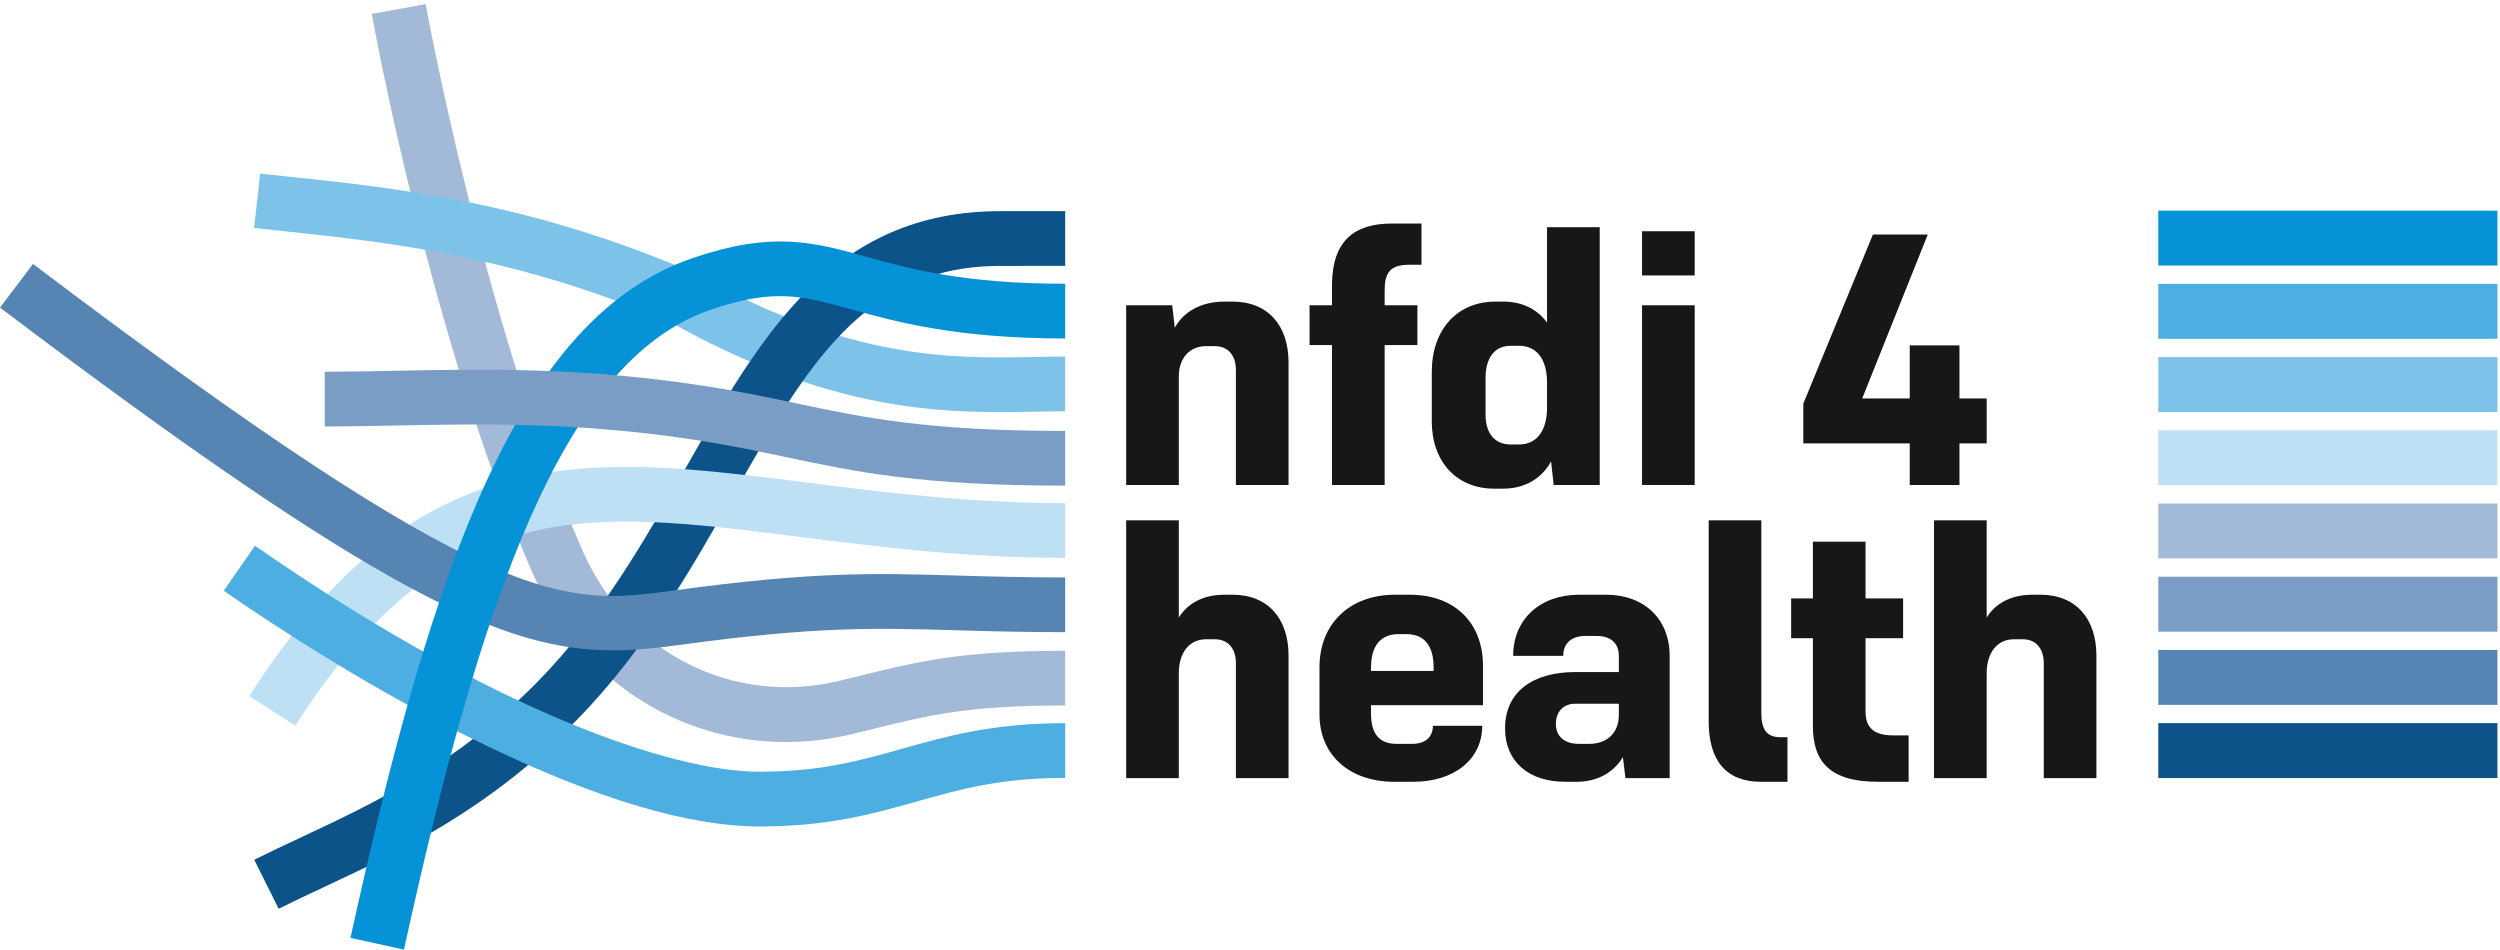 <?xml version="1.0" encoding="UTF-8"?>
<svg xmlns="http://www.w3.org/2000/svg" xmlns:xlink="http://www.w3.org/1999/xlink" width="516pt" height="196pt" viewBox="0 0 516 196" version="1.1">
<defs>
<clipPath id="clip1">
  <path d="M 76 0.859 L 220 0.859 L 220 154 L 76 154 Z M 76 0.859 "/>
</clipPath>
<clipPath id="clip2">
  <path d="M 445 43 L 515.469 43 L 515.469 55 L 445 55 Z M 445 43 "/>
</clipPath>
<clipPath id="clip3">
  <path d="M 445 58 L 515.469 58 L 515.469 70 L 445 70 Z M 445 58 "/>
</clipPath>
<clipPath id="clip4">
  <path d="M 445 73 L 515.469 73 L 515.469 86 L 445 86 Z M 445 73 "/>
</clipPath>
<clipPath id="clip5">
  <path d="M 445 88 L 515.469 88 L 515.469 101 L 445 101 Z M 445 88 "/>
</clipPath>
<clipPath id="clip6">
  <path d="M 445 103 L 515.469 103 L 515.469 116 L 445 116 Z M 445 103 "/>
</clipPath>
<clipPath id="clip7">
  <path d="M 445 119 L 515.469 119 L 515.469 131 L 445 131 Z M 445 119 "/>
</clipPath>
<clipPath id="clip8">
  <path d="M 445 134 L 515.469 134 L 515.469 146 L 445 146 Z M 445 134 "/>
</clipPath>
<clipPath id="clip9">
  <path d="M 445 149 L 515.469 149 L 515.469 161 L 445 161 Z M 445 149 "/>
</clipPath>
</defs>
<g id="surface1">
<g clip-path="url(#clip1)" clip-rule="nonzero">
<path style=" stroke:none;fill-rule:nonzero;fill:rgb(63.31%,72.752%,84.195%);fill-opacity:1;" d="M 162.184 153.152 C 139.832 153.152 119.449 140.016 109.898 118.211 C 89.152 70.844 77.234 5.621 76.738 2.867 L 87.855 0.859 C 87.977 1.52 100.043 67.543 120.25 113.68 C 129.496 134.785 151.305 145.824 173.27 140.516 C 174.746 140.16 176.148 139.812 177.5 139.48 C 189.672 136.48 198.465 134.316 219.855 134.316 L 219.855 145.613 C 199.84 145.613 192.027 147.539 180.203 150.453 C 178.836 150.789 177.418 151.141 175.926 151.5 C 171.312 152.613 166.707 153.152 162.184 153.152 "/>
</g>
<path style=" stroke:none;fill-rule:nonzero;fill:rgb(49.091%,76.25%,91.364%);fill-opacity:1;" d="M 206.359 85.062 C 189.965 85.062 168.391 83.188 138.797 66.738 C 106.508 52.805 80.047 49.996 58.77 47.734 C 56.617 47.508 54.512 47.285 52.453 47.055 L 53.699 35.824 C 55.742 36.051 57.828 36.273 59.965 36.5 C 82.059 38.844 109.559 41.766 143.543 56.477 L 144.051 56.73 C 175.691 74.375 196.586 73.992 213.391 73.676 C 215.613 73.633 217.766 73.594 219.855 73.594 L 219.855 84.895 C 217.832 84.895 215.754 84.934 213.602 84.973 C 211.305 85.016 208.891 85.062 206.359 85.062 "/>
<path style=" stroke:none;fill-rule:nonzero;fill:rgb(4.317%,32.446%,53.661%);fill-opacity:1;" d="M 57.516 187.566 L 52.473 177.453 C 55.59 175.898 58.754 174.414 62.102 172.848 C 77.191 165.773 94.297 157.758 111.133 140.531 C 124.094 127.27 132.961 111.664 141.539 96.578 C 157.027 69.324 171.656 43.582 206.477 43.582 L 219.855 43.582 L 219.855 54.879 L 206.477 54.883 C 178.23 54.883 166.375 75.746 151.363 102.16 C 142.848 117.141 133.199 134.121 119.215 148.43 C 100.945 167.121 82.855 175.602 66.898 183.078 C 63.613 184.617 60.512 186.07 57.516 187.566 "/>
<path style=" stroke:none;fill-rule:nonzero;fill:rgb(9.048%,9.062%,8.974%);fill-opacity:1;" d="M 265.957 74.789 L 265.957 100.098 L 255.09 100.098 L 255.09 76.387 C 255.09 73.195 253.34 71.445 250.758 71.445 L 248.934 71.445 C 245.438 71.445 243.309 74.031 243.309 77.68 L 243.309 100.098 L 232.441 100.098 L 232.441 63.012 L 241.941 63.012 L 242.473 67.645 C 244.297 64.301 247.945 62.25 252.734 62.25 L 254.406 62.25 C 261.777 62.25 265.957 67.266 265.957 74.789 "/>
<path style=" stroke:none;fill-rule:nonzero;fill:rgb(9.048%,9.062%,8.974%);fill-opacity:1;" d="M 285.793 59.969 L 285.793 63.012 L 292.555 63.012 L 292.555 71.219 L 285.793 71.219 L 285.793 100.098 L 274.922 100.098 L 274.922 71.219 L 270.289 71.219 L 270.289 63.012 L 274.922 63.012 L 274.922 58.98 C 274.922 49.559 279.637 46.137 287.312 46.137 L 293.395 46.137 L 293.395 54.648 L 290.809 54.648 C 286.703 54.648 285.793 56.551 285.793 59.969 "/>
<path style=" stroke:none;fill-rule:nonzero;fill:rgb(9.048%,9.062%,8.974%);fill-opacity:1;" d="M 319.309 84.141 L 319.309 78.973 C 319.309 73.953 317.031 71.371 313.531 71.371 L 311.785 71.371 C 308.363 71.371 306.617 74.031 306.617 77.98 L 306.617 85.582 C 306.617 89.609 308.668 91.738 311.785 91.738 L 313.531 91.738 C 317.332 91.738 319.309 88.699 319.309 84.141 Z M 330.18 46.895 L 330.18 100.098 L 320.676 100.098 L 320.145 95.234 C 318.246 98.73 314.75 100.859 310.266 100.859 L 308.363 100.859 C 300.688 100.859 295.52 95.312 295.52 87.027 L 295.52 76.766 C 295.52 68.023 300.766 62.25 308.668 62.25 L 310.266 62.25 C 314.219 62.25 317.332 63.848 319.309 66.582 L 319.309 46.895 L 330.18 46.895 "/>
<path style=" stroke:none;fill-rule:nonzero;fill:rgb(9.048%,9.062%,8.974%);fill-opacity:1;" d="M 338.914 63.012 L 349.785 63.012 L 349.785 100.098 L 338.914 100.098 Z M 338.914 47.73 L 349.785 47.73 L 349.785 56.852 L 338.914 56.852 L 338.914 47.73 "/>
<path style=" stroke:none;fill-rule:nonzero;fill:rgb(9.048%,9.062%,8.974%);fill-opacity:1;" d="M 410.055 91.512 L 404.43 91.512 L 404.43 100.098 L 394.168 100.098 L 394.168 91.512 L 372.203 91.512 L 372.203 83.305 L 386.566 48.414 L 397.891 48.414 L 384.363 82.238 L 394.168 82.238 L 394.168 71.293 L 404.43 71.293 L 404.43 82.238 L 410.055 82.238 L 410.055 91.512 "/>
<path style=" stroke:none;fill-rule:nonzero;fill:rgb(9.048%,9.062%,8.974%);fill-opacity:1;" d="M 265.957 135.289 L 265.957 160.602 L 255.09 160.602 L 255.09 136.887 C 255.09 133.695 253.34 131.945 250.758 131.945 L 248.934 131.945 C 245.438 131.945 243.309 134.758 243.309 138.938 L 243.309 160.602 L 232.441 160.602 L 232.441 107.398 L 243.309 107.398 L 243.309 127.461 C 245.133 124.496 248.402 122.75 252.734 122.75 L 254.406 122.75 C 261.777 122.75 265.957 127.766 265.957 135.289 "/>
<path style=" stroke:none;fill-rule:nonzero;fill:rgb(9.048%,9.062%,8.974%);fill-opacity:1;" d="M 282.98 137.797 L 282.98 138.484 L 295.902 138.484 L 295.902 137.797 C 295.902 132.934 293.695 130.883 290.277 130.883 L 288.68 130.883 C 284.805 130.883 282.98 133.465 282.98 137.797 Z M 282.98 147.297 C 282.98 151.328 284.574 153.531 288.223 153.531 L 291.492 153.531 C 294.305 153.531 295.75 152.012 295.75 149.809 L 305.934 149.809 C 305.934 156.648 300.234 161.359 291.719 161.359 L 287.77 161.359 C 278.496 161.359 272.34 155.812 272.34 147.449 L 272.34 137.723 C 272.34 128.754 278.57 122.75 287.922 122.75 L 290.961 122.75 C 300.234 122.75 306.086 128.523 306.086 137.418 L 306.086 145.551 L 282.98 145.551 L 282.98 147.297 "/>
<path style=" stroke:none;fill-rule:nonzero;fill:rgb(9.048%,9.062%,8.974%);fill-opacity:1;" d="M 334.129 147.602 L 334.129 145.246 L 325.16 145.246 C 322.652 145.246 321.133 146.918 321.133 149.426 C 321.133 152.086 323.031 153.531 325.844 153.531 L 328.047 153.531 C 331.848 153.531 334.129 151.098 334.129 147.602 Z M 344.617 135.367 L 344.617 160.602 L 335.496 160.602 L 334.965 156.27 C 333.062 159.461 329.645 161.359 325.465 161.359 L 323.031 161.359 C 315.582 161.359 310.645 157.254 310.645 150.34 C 310.645 142.738 316.418 138.711 325.16 138.711 L 334.129 138.711 L 334.129 135.367 C 334.129 132.629 332.305 131.262 329.566 131.262 L 327.211 131.262 C 324.172 131.262 322.652 132.934 322.652 135.367 L 312.316 135.367 C 312.316 127.766 317.938 122.75 325.918 122.75 L 331.469 122.75 C 339.371 122.75 344.617 127.766 344.617 135.367 "/>
<path style=" stroke:none;fill-rule:nonzero;fill:rgb(9.048%,9.062%,8.974%);fill-opacity:1;" d="M 352.672 148.895 L 352.672 107.398 L 363.539 107.398 L 363.539 147.148 C 363.539 150.414 364.527 152.164 367.492 152.164 L 368.934 152.164 L 368.934 161.359 L 363.461 161.359 C 356.242 161.359 352.672 156.953 352.672 148.895 "/>
<path style=" stroke:none;fill-rule:nonzero;fill:rgb(9.048%,9.062%,8.974%);fill-opacity:1;" d="M 393.938 151.781 L 393.938 161.359 L 387.555 161.359 C 377.75 161.359 374.18 157.254 374.18 149.883 L 374.18 131.719 L 369.695 131.719 L 369.695 123.512 L 374.18 123.512 L 374.18 111.805 L 385.047 111.805 L 385.047 123.512 L 392.801 123.512 L 392.801 131.719 L 385.047 131.719 L 385.047 146.918 C 385.047 150.566 387.25 151.781 390.746 151.781 L 393.938 151.781 "/>
<path style=" stroke:none;fill-rule:nonzero;fill:rgb(9.048%,9.062%,8.974%);fill-opacity:1;" d="M 432.699 135.289 L 432.699 160.602 L 421.832 160.602 L 421.832 136.887 C 421.832 133.695 420.082 131.945 417.5 131.945 L 415.676 131.945 C 412.18 131.945 410.051 134.758 410.051 138.938 L 410.051 160.602 L 399.18 160.602 L 399.18 107.398 L 410.051 107.398 L 410.051 127.461 C 411.875 124.496 415.141 122.75 419.473 122.75 L 421.145 122.75 C 428.52 122.75 432.699 127.766 432.699 135.289 "/>
<g clip-path="url(#clip2)" clip-rule="nonzero">
<path style=" stroke:none;fill-rule:nonzero;fill:rgb(2.541%,57.219%,83.693%);fill-opacity:1;" d="M 515.469 54.812 L 445.469 54.812 L 445.469 43.48 L 515.469 43.48 L 515.469 54.812 "/>
</g>
<g clip-path="url(#clip3)" clip-rule="nonzero">
<path style=" stroke:none;fill-rule:nonzero;fill:rgb(30.031%,68.106%,88.187%);fill-opacity:1;" d="M 515.469 69.926 L 445.469 69.926 L 445.469 58.594 L 515.469 58.594 L 515.469 69.926 "/>
</g>
<g clip-path="url(#clip4)" clip-rule="nonzero">
<path style=" stroke:none;fill-rule:nonzero;fill:rgb(49.091%,76.25%,91.364%);fill-opacity:1;" d="M 515.469 85.035 L 445.469 85.035 L 445.469 73.703 L 515.469 73.703 L 515.469 85.035 "/>
</g>
<g clip-path="url(#clip5)" clip-rule="nonzero">
<path style=" stroke:none;fill-rule:nonzero;fill:rgb(73.99%,87.514%,95.557%);fill-opacity:1;" d="M 515.469 100.148 L 445.469 100.148 L 445.469 88.812 L 515.469 88.812 L 515.469 100.148 "/>
</g>
<g clip-path="url(#clip6)" clip-rule="nonzero">
<path style=" stroke:none;fill-rule:nonzero;fill:rgb(63.31%,72.752%,84.195%);fill-opacity:1;" d="M 515.469 115.258 L 445.469 115.258 L 445.469 103.926 L 515.469 103.926 L 515.469 115.258 "/>
</g>
<g clip-path="url(#clip7)" clip-rule="nonzero">
<path style=" stroke:none;fill-rule:nonzero;fill:rgb(47.682%,61.627%,76.967%);fill-opacity:1;" d="M 515.469 130.371 L 445.469 130.371 L 445.469 119.035 L 515.469 119.035 L 515.469 130.371 "/>
</g>
<g clip-path="url(#clip8)" clip-rule="nonzero">
<path style=" stroke:none;fill-rule:nonzero;fill:rgb(33.772%,51.965%,70.132%);fill-opacity:1;" d="M 515.469 145.48 L 445.469 145.48 L 445.469 134.148 L 515.469 134.148 L 515.469 145.48 "/>
</g>
<g clip-path="url(#clip9)" clip-rule="nonzero">
<path style=" stroke:none;fill-rule:nonzero;fill:rgb(4.317%,32.446%,53.661%);fill-opacity:1;" d="M 515.469 160.594 L 445.469 160.594 L 445.469 149.258 L 515.469 149.258 L 515.469 160.594 "/>
</g>
<path style=" stroke:none;fill-rule:nonzero;fill:rgb(73.99%,87.514%,95.557%);fill-opacity:1;" d="M 60.938 149.77 L 51.434 143.66 C 86.27 89.449 121.668 93.93 166.484 99.598 C 182.215 101.586 200.047 103.844 219.855 103.844 L 219.855 115.145 C 199.336 115.145 181.129 112.84 165.066 110.809 C 121.02 105.234 91.922 101.555 60.938 149.77 "/>
<path style=" stroke:none;fill-rule:nonzero;fill:rgb(33.772%,51.965%,70.132%);fill-opacity:1;" d="M 126.516 134.234 C 104.281 134.234 78.582 122.934 0 63.488 L 6.816 54.477 C 102.5 126.859 116.266 124.984 139.078 121.871 C 168.004 117.934 180.387 118.289 197.527 118.789 C 203.836 118.973 210.984 119.18 219.855 119.18 L 219.855 130.48 C 210.82 130.48 203.582 130.27 197.199 130.082 C 180.598 129.602 168.605 129.254 140.605 133.07 C 135.754 133.73 131.211 134.234 126.516 134.234 "/>
<path style=" stroke:none;fill-rule:nonzero;fill:rgb(30.031%,68.106%,88.187%);fill-opacity:1;" d="M 156.836 170.582 C 156.77 170.582 156.703 170.582 156.637 170.582 C 142.309 170.559 123.527 165.012 100.812 154.102 C 77.387 142.848 56.531 129.117 46.184 121.934 L 52.629 112.648 C 102.086 146.984 138.793 159.254 156.656 159.281 C 156.715 159.281 156.777 159.281 156.836 159.281 C 169.398 159.281 177.523 156.988 186.129 154.559 C 195.359 151.953 204.902 149.258 219.855 149.258 L 219.855 160.559 C 206.465 160.559 198.078 162.926 189.199 165.434 C 180.23 167.965 170.961 170.582 156.836 170.582 "/>
<path style=" stroke:none;fill-rule:nonzero;fill:rgb(2.541%,57.219%,83.693%);fill-opacity:1;" d="M 83.375 196 L 72.34 193.578 C 89.355 116.023 107.117 65.496 143.02 53.246 C 159.488 47.625 167.98 49.984 178.727 52.969 C 187.703 55.461 198.875 58.566 219.855 58.566 L 219.855 69.863 C 197.336 69.863 184.832 66.395 175.703 63.855 C 165.469 61.016 159.832 59.449 146.668 63.938 C 115.887 74.445 99.102 124.332 83.375 196 "/>
<path style=" stroke:none;fill-rule:nonzero;fill:rgb(47.682%,61.627%,76.967%);fill-opacity:1;" d="M 219.855 100.238 C 190.066 100.238 176.547 97.379 162.23 94.348 C 156.957 93.23 151.508 92.078 145.074 91.047 C 120.164 87.059 99.75 87.469 81.734 87.828 C 76.633 87.93 71.809 88.023 67.031 88.023 L 67.031 76.727 C 71.699 76.727 76.465 76.629 81.508 76.527 C 99.996 76.16 120.949 75.742 146.859 79.891 C 153.57 80.965 159.164 82.148 164.57 83.293 C 178.289 86.195 191.25 88.938 219.855 88.938 L 219.855 100.238 "/>
</g>
</svg>
